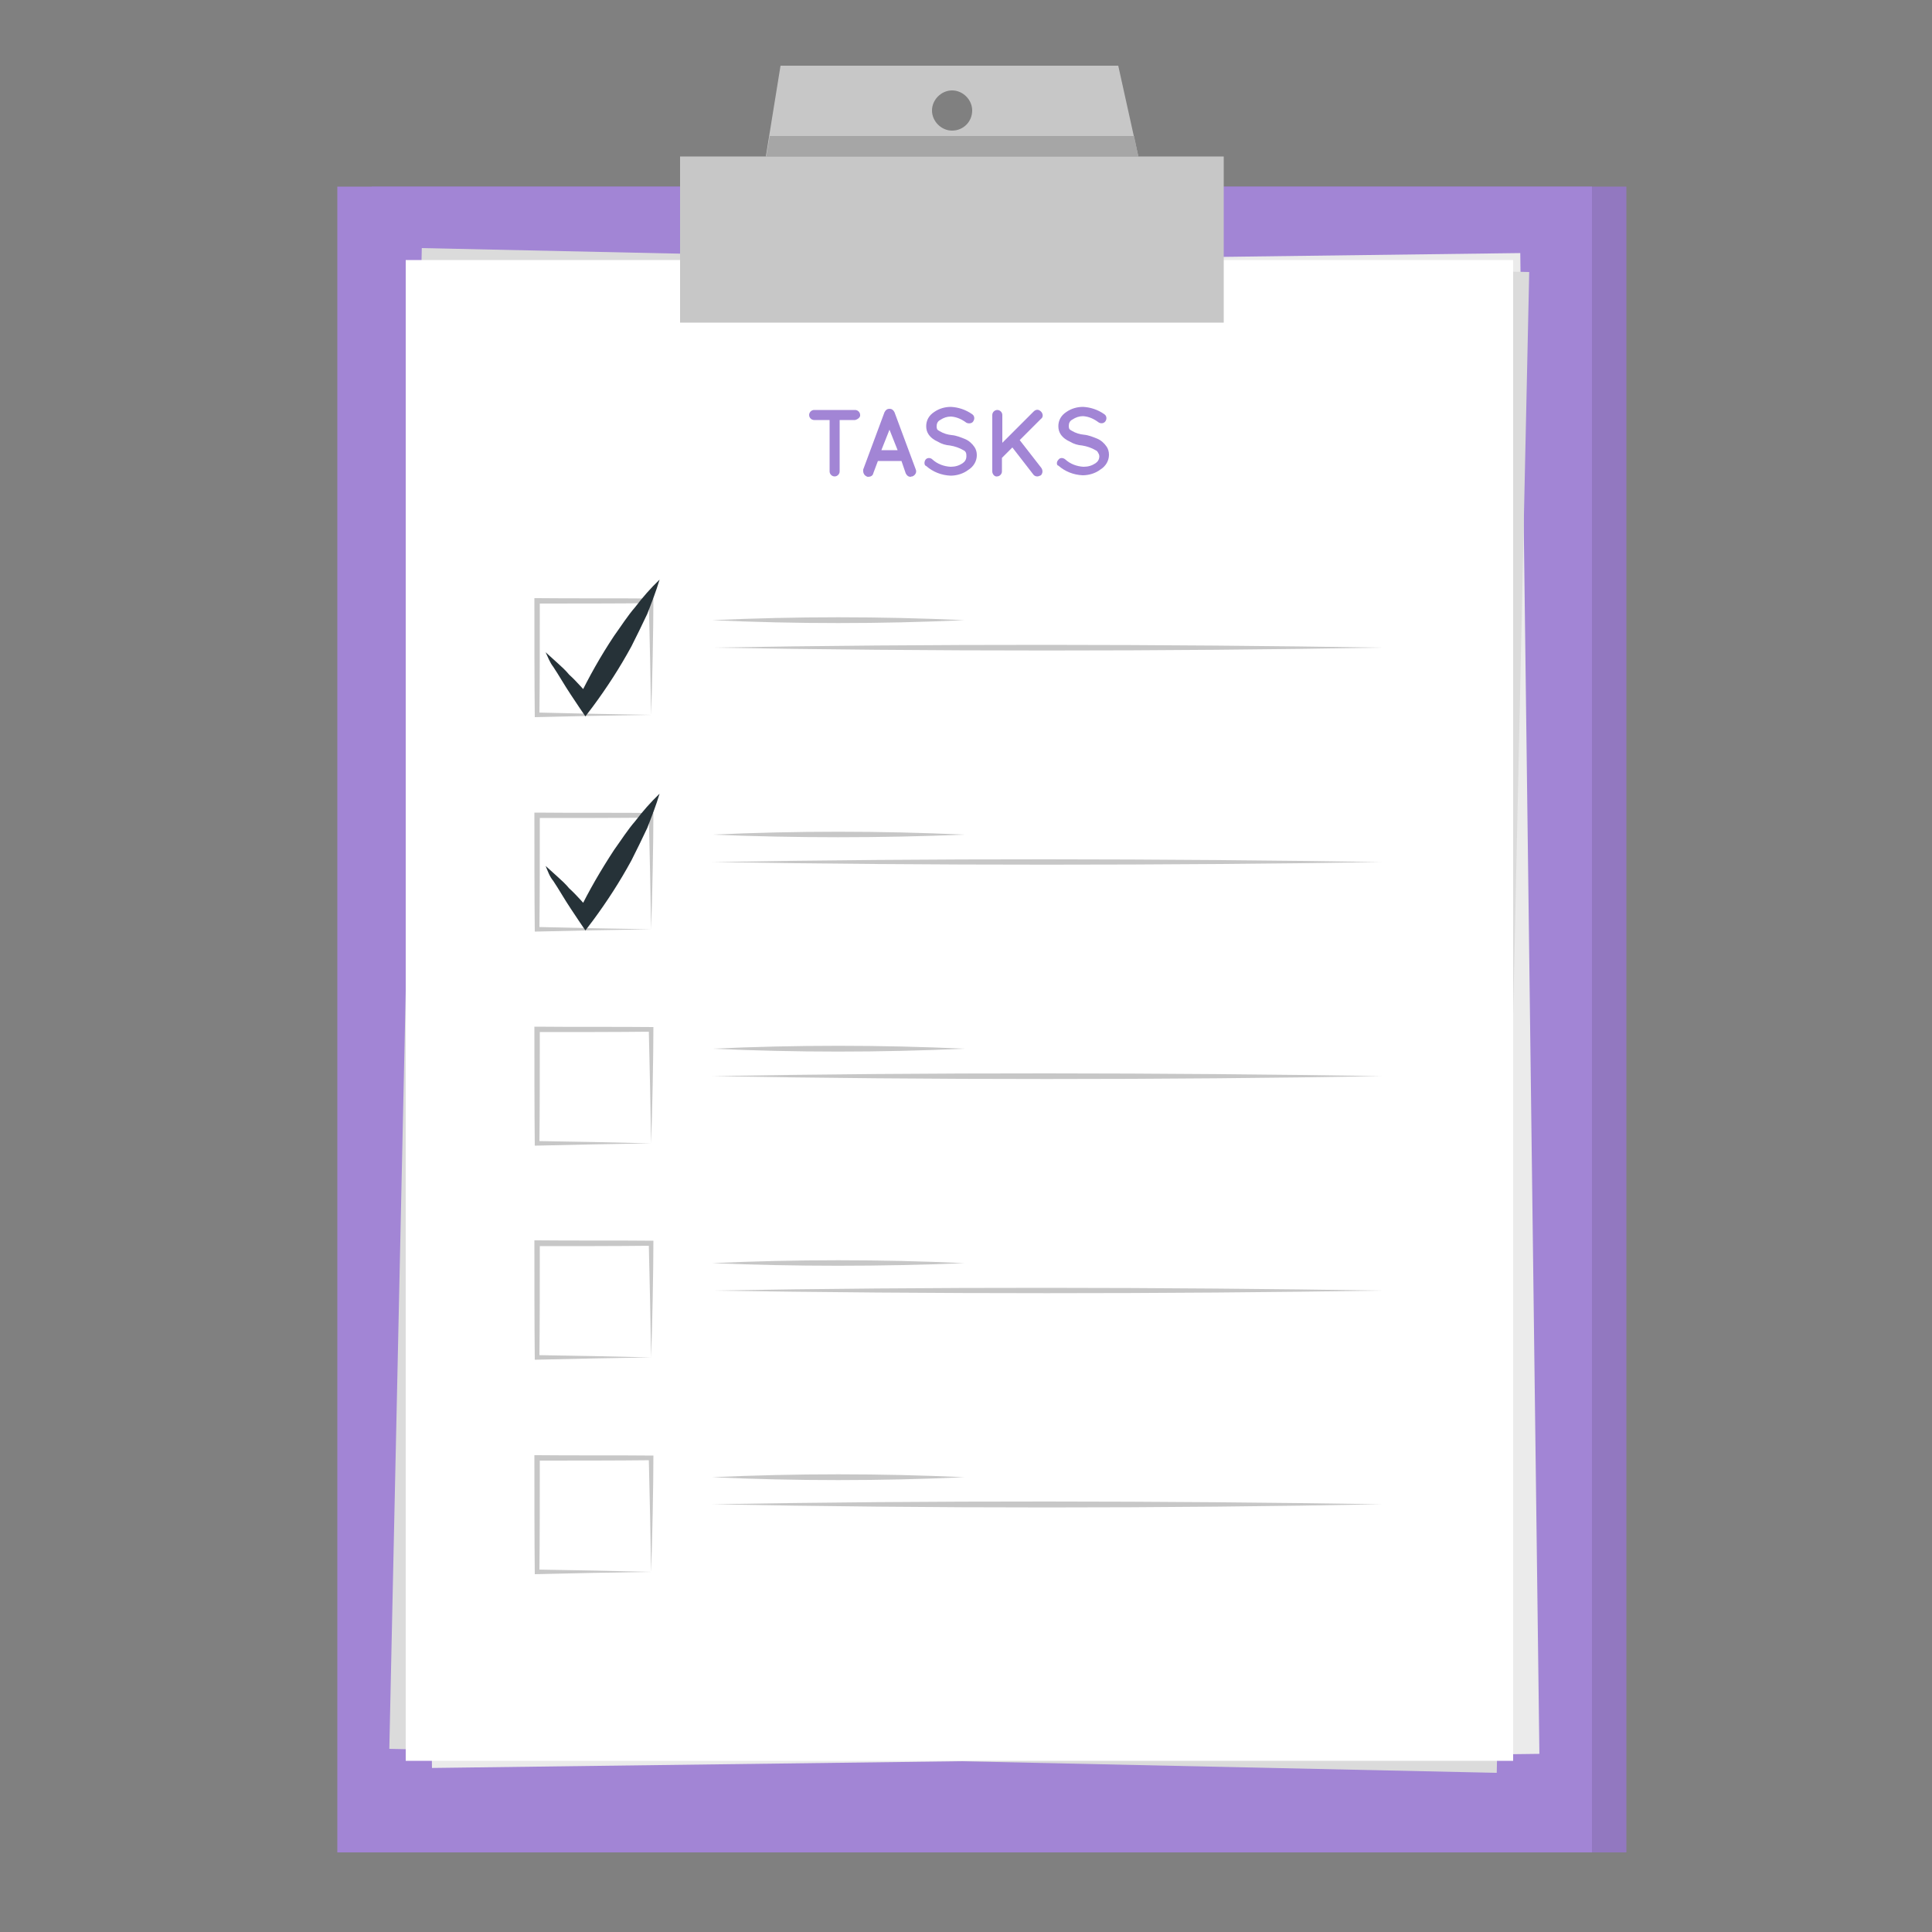 <?xml version="1.0" encoding="utf-8"?>
<!-- Generator: Adobe Illustrator 27.2.0, SVG Export Plug-In . SVG Version: 6.00 Build 0)  -->
<svg className="feature" version="1.1" id="Layer_1" xmlns="http://www.w3.org/2000/svg" xmlns:xlink="http://www.w3.org/1999/xlink" x="0px" y="0px"
	 viewBox="0 0 500 500" style="enable-background:new 0 0 500 500;" xml:space="preserve">
<rect x="0" y="0" width="500" height="500" fill="#808080" stroke="none"/>
<style type="text/css">
	.st0{fill:#A285D5;}
	.st1{opacity:0.1;}
	.st2{fill:#020100;}
	.st3{fill:#EBEBEB;}
	.st4{fill:#DBDBDB;}
	.st5{fill:#FFFFFF;}
	.st6{fill:#C7C7C7;}
	.st7{fill:#263238;}
	.st8{fill:#A6A6A6;}
</style>
<g id="freepik--Clipboard--inject-14">
	<rect x="96.2" y="48.3" class="st0" width="324.7" height="431.1"/>
	<g class="st1">
		<rect x="96.2" y="48.3" class="st2" width="324.7" height="431.1"/>
	</g>
	<rect x="87.3" y="48.3" class="st0" width="324.7" height="431.1"/>
	
		<rect x="109.3" y="67.3" transform="matrix(1 -1.274080e-02 1.274080e-02 1 -3.312 3.239)" class="st3" width="286.6" height="388.4"/>
	
		<rect x="54" y="118.2" transform="matrix(2.163962e-02 -1 1 2.163962e-02 -18.614 504.047)" class="st4" width="388.4" height="286.6"/>
	<rect x="105" y="67.3" class="st5" width="286.6" height="388.4"/>
	<path class="st6" d="M168.5,185c-7.7,0.1-22.4,0.4-30.1,0.6c-0.1-8.9-0.1-21.3-0.1-30.1v-0.7h0.7c9,0.1,21.3,0,30.1,0.1
		C169.1,162.6,168.8,177.3,168.5,185L168.5,185z M168.5,185c-0.1-7.4-0.4-22.1-0.6-29.5l0.6,0.6c-8.6,0.1-21,0.1-29.5,0.1l0.7-0.7
		c0,8.7,0,21-0.1,29.5l-0.6-0.6C146.3,184.6,161.3,184.9,168.5,185z"/>
	<path class="st6" d="M184.3,160.5c21.7-1,43.6-1,65.3,0C227.8,161.5,206,161.5,184.3,160.5z"/>
	<path class="st6" d="M184.3,167.6c55.7-1,117.5-0.9,173.2,0C301.8,168.6,240,168.6,184.3,167.6z"/>
	<path class="st7" d="M141.2,168.8c1,0.9,2.1,1.9,3.1,2.8c1,0.9,2.1,1.9,3,3c2.1,1.9,3.8,4,5.8,6.1l-3.4,0.1
		c2.7-5.6,5.8-11.1,9.2-16.2c1.8-2.5,3.5-5.2,5.5-7.5c1.9-2.5,4-4.9,6.3-7.1c-0.9,3-2.1,6.1-3.2,8.9c-1.3,2.8-2.7,5.6-4.1,8.4
		c-3,5.5-6.3,10.6-10,15.6l-1.9,2.5l-1.5-2.2c-1.6-2.4-3.1-4.6-4.6-7.1c-0.7-1.2-1.5-2.4-2.2-3.5C142.2,171.3,141.8,170,141.2,168.8
		z"/>
	<path class="st6" d="M168.5,240.5c-7.7,0.1-22.4,0.4-30.1,0.6c-0.1-8.9-0.1-21.3-0.1-30.1v-0.7h0.7c9,0.1,21.3,0,30.1,0.1
		C169.1,218.1,168.8,232.8,168.5,240.5L168.5,240.5z M168.5,240.5c-0.1-7.4-0.4-22.1-0.6-29.5l0.6,0.6c-8.6,0.1-21,0.1-29.5,0.1
		l0.7-0.7c0,8.7,0,21-0.1,29.5l-0.6-0.6C146.3,240.1,161.3,240.4,168.5,240.5z"/>
	<path class="st6" d="M184.3,216c21.7-1,43.6-1,65.3,0C227.8,216.9,206,216.9,184.3,216z"/>
	<path class="st6" d="M184.3,223.1c55.7-1,117.5-0.9,173.2,0C301.8,224,240,224,184.3,223.1z"/>
	<path class="st7" d="M141.2,224.1c1,0.9,2.1,1.9,3.1,2.8c1,0.9,2.1,1.9,3,3c2.1,1.9,3.8,4,5.8,6.1l-3.4,0.1
		c2.7-5.6,5.8-10.9,9.2-16.1c1.8-2.5,3.5-5.2,5.5-7.5c1.9-2.5,4-4.9,6.3-7.1c-0.9,3-2.1,6.1-3.2,8.9c-1.3,2.8-2.7,5.6-4.1,8.4
		c-3,5.5-6.3,10.6-10,15.6l-1.9,2.5l-1.5-2.2c-1.6-2.4-3.1-4.6-4.6-7.1c-0.7-1.2-1.5-2.4-2.2-3.5
		C142.2,226.8,141.8,225.5,141.2,224.1z"/>
	<path class="st6" d="M168.5,295.9c-7.7,0.1-22.4,0.4-30.1,0.6c-0.1-8.9-0.1-21.3-0.1-30.1v-0.7h0.7c9,0.1,21.3,0,30.1,0.1
		C169.1,273.4,168.8,288.2,168.5,295.9L168.5,295.9z M168.5,295.9c-0.1-7.4-0.4-22.1-0.6-29.5l0.6,0.6c-8.6,0.1-21,0.1-29.5,0.1
		l0.7-0.7c0,8.7,0,21-0.1,29.5l-0.6-0.6C146.3,295.4,161.3,295.7,168.5,295.9z"/>
	<path class="st6" d="M184.3,271.4c21.7-1,43.6-1,65.3,0C227.8,272.4,206,272.4,184.3,271.4z"/>
	<path class="st6" d="M184.3,278.5c55.7-1,117.5-0.9,173.2,0C301.8,279.5,240,279.5,184.3,278.5z"/>
	<path class="st6" d="M168.5,351.3c-7.7,0.1-22.4,0.4-30.1,0.6c-0.1-8.9-0.1-21.3-0.1-30.1V321h0.7c9,0.1,21.3,0,30.1,0.1
		C169.1,328.8,168.8,343.7,168.5,351.3L168.5,351.3z M168.5,351.3c-0.1-7.4-0.4-22.1-0.6-29.5l0.6,0.6c-8.6,0.1-21,0.1-29.5,0.1
		l0.7-0.7c0,8.7,0,21-0.1,29.5l-0.6-0.6C146.3,350.8,161.3,351.1,168.5,351.3z"/>
	<path class="st6" d="M184.3,326.9c21.7-1,43.6-1,65.3,0C227.8,327.8,206,327.8,184.3,326.9z"/>
	<path class="st6" d="M184.3,334c55.7-1,117.5-0.9,173.2,0C301.8,334.9,240,334.9,184.3,334z"/>
	<path class="st6" d="M168.5,406.8c-7.7,0.1-22.4,0.4-30.1,0.6c-0.1-8.9-0.1-21.3-0.1-30.1v-0.7h0.7c9,0.1,21.3,0,30.1,0.1
		C169.1,384.3,168.8,399.1,168.5,406.8L168.5,406.8z M168.5,406.8c-0.1-7.4-0.4-22.1-0.6-29.5l0.6,0.6c-8.6,0.1-21,0.1-29.5,0.1
		l0.7-0.7c0,8.7,0,21-0.1,29.5l-0.6-0.6C146.3,406.3,161.3,406.6,168.5,406.8z"/>
	<path class="st6" d="M184.3,382.3c21.7-1,43.6-1,65.3,0C227.8,383.3,206,383.3,184.3,382.3z"/>
	<path class="st6" d="M184.3,389.3c55.7-1,117.5-0.9,173.2,0C301.8,390.4,240,390.4,184.3,389.3z"/>
	<path class="st0" d="M221.3,108.7h-4V122c0,0.7-0.6,1.3-1.3,1.3s-1.3-0.6-1.3-1.3v-13.3h-4c-0.7,0-1.3-0.6-1.3-1.3
		c0-0.7,0.6-1.3,1.3-1.3l0,0h10.6c0.7,0,1.3,0.6,1.3,1.3l0,0C222.7,107.9,222.1,108.5,221.3,108.7z"/>
	<path class="st0" d="M233.3,119.3h-6.1l-1.2,3.2c-0.1,0.6-0.7,0.9-1.3,0.9c-0.1,0-0.3,0-0.4-0.1c-0.7-0.3-1-1-0.9-1.8l5.5-14.8
		c0.3-0.6,0.7-0.9,1.3-0.9s1,0.3,1.3,0.9l5.5,14.8c0.3,0.7-0.1,1.5-0.9,1.8c-0.1,0-0.3,0-0.4,0.1c-0.6,0-1-0.3-1.3-0.9L233.3,119.3z
		 M232.3,116.5l-2.1-5.3l-2.1,5.3H232.3z"/>
	<path class="st0" d="M239.5,119c0.4-0.6,1.3-0.6,1.8-0.1l0,0c1.3,1.2,3,1.8,4.7,1.9c1.2,0,2.2-0.3,3.1-0.9c0.6-0.4,1-1,1-1.8
		c0-0.3,0-0.6-0.1-0.9c-0.1-0.3-0.4-0.6-0.7-0.7c-1-0.6-2.2-1-3.4-1.2l0,0c-1.2-0.1-2.2-0.4-3.2-1c-0.9-0.4-1.8-1-2.4-1.9
		c-0.4-0.6-0.6-1.3-0.6-2.1c0-1.5,0.7-2.8,2.1-3.7c1.3-0.9,2.8-1.3,4.3-1.3c1.9,0.1,3.8,0.7,5.5,1.9c0.6,0.4,0.7,1.2,0.3,1.8
		c-0.3,0.6-1.2,0.7-1.8,0.4l0,0c-1.2-0.9-2.5-1.5-4-1.6c-1,0-1.9,0.3-2.8,0.9c-0.6,0.3-0.9,0.9-0.9,1.6c0,0.3,0,0.4,0.1,0.7
		c0.1,0.3,0.4,0.4,0.7,0.6c1,0.6,2.1,0.9,3.1,1l0,0c1.2,0.1,2.4,0.6,3.4,1c1,0.4,1.9,1.2,2.5,2.1c0.4,0.6,0.6,1.3,0.6,2.1
		c0,1.6-0.9,3-2.2,3.8c-1.3,1-3,1.5-4.6,1.5c-2.4-0.1-4.6-1-6.3-2.5C239.2,120.5,239.1,119.6,239.5,119L239.5,119z"/>
	<path class="st0" d="M256.8,122v-14.6c0-0.7,0.6-1.3,1.3-1.3s1.3,0.6,1.3,1.3v7.2l8.1-8.1c0.6-0.6,1.3-0.6,1.9,0l0,0
		c0.6,0.6,0.6,1.5,0,1.9l-5.5,5.5l5.6,7.2c0.4,0.6,0.4,1.3-0.1,1.9l0,0c-0.3,0.1-0.6,0.3-0.9,0.3c-0.4,0-0.7-0.1-1-0.4l-5.5-7.1
		l-2.7,2.7v3.5c0,0.7-0.6,1.3-1.3,1.3C257.4,123.4,256.8,122.7,256.8,122L256.8,122z"/>
	<path class="st0" d="M273.9,119c0.4-0.6,1.2-0.6,1.8-0.1l0,0c1.3,1.2,3,1.8,4.7,1.9c1.2,0,2.2-0.3,3.1-0.9c0.6-0.4,1-1,1-1.8
		c0-0.3-0.1-0.6-0.3-0.9c-0.1-0.3-0.4-0.6-0.7-0.7c-1-0.6-2.2-1-3.4-1.2l0,0c-1.2-0.1-2.2-0.4-3.2-1c-0.9-0.4-1.8-1-2.4-1.9
		c-0.4-0.6-0.6-1.3-0.6-2.1c0-1.5,0.7-2.8,2.1-3.7c1.3-0.9,2.8-1.3,4.3-1.3c1.9,0.1,3.8,0.7,5.5,1.9c0.6,0.4,0.7,1.2,0.3,1.8
		c-0.4,0.6-1.2,0.7-1.8,0.3l0,0c-1.2-0.9-2.5-1.5-4-1.6c-1,0-1.9,0.3-2.8,0.9c-0.6,0.3-0.9,0.9-0.9,1.6c0,0.3,0,0.4,0.1,0.7
		s0.4,0.4,0.7,0.6c1,0.6,2.1,0.9,3.1,1l0,0c1.2,0.1,2.4,0.6,3.4,1c1,0.4,1.9,1.2,2.5,2.1c0.4,0.6,0.6,1.3,0.6,2.1
		c0,1.6-0.9,3-2.2,3.8c-1.3,1-3,1.5-4.6,1.5c-2.4-0.1-4.6-1-6.3-2.5C273.5,120.5,273.3,119.6,273.9,119
		C273.8,119,273.8,119,273.9,119z"/>
	<rect x="176" y="40.5" class="st6" width="140.7" height="43"/>
	<path class="st6" d="M289.4,17H202l-3.8,23.5h96.4L289.4,17z M246.4,33.8c-2.8,0-5.2-2.4-5.2-5.2s2.4-5.2,5.2-5.2s5.2,2.4,5.2,5.2
		l0,0C251.6,31.5,249.3,33.8,246.4,33.8L246.4,33.8z"/>
	<polygon class="st8" points="294.6,40.5 198.3,40.5 199.2,35.2 293.5,35.2 	"/>
</g>
</svg>

